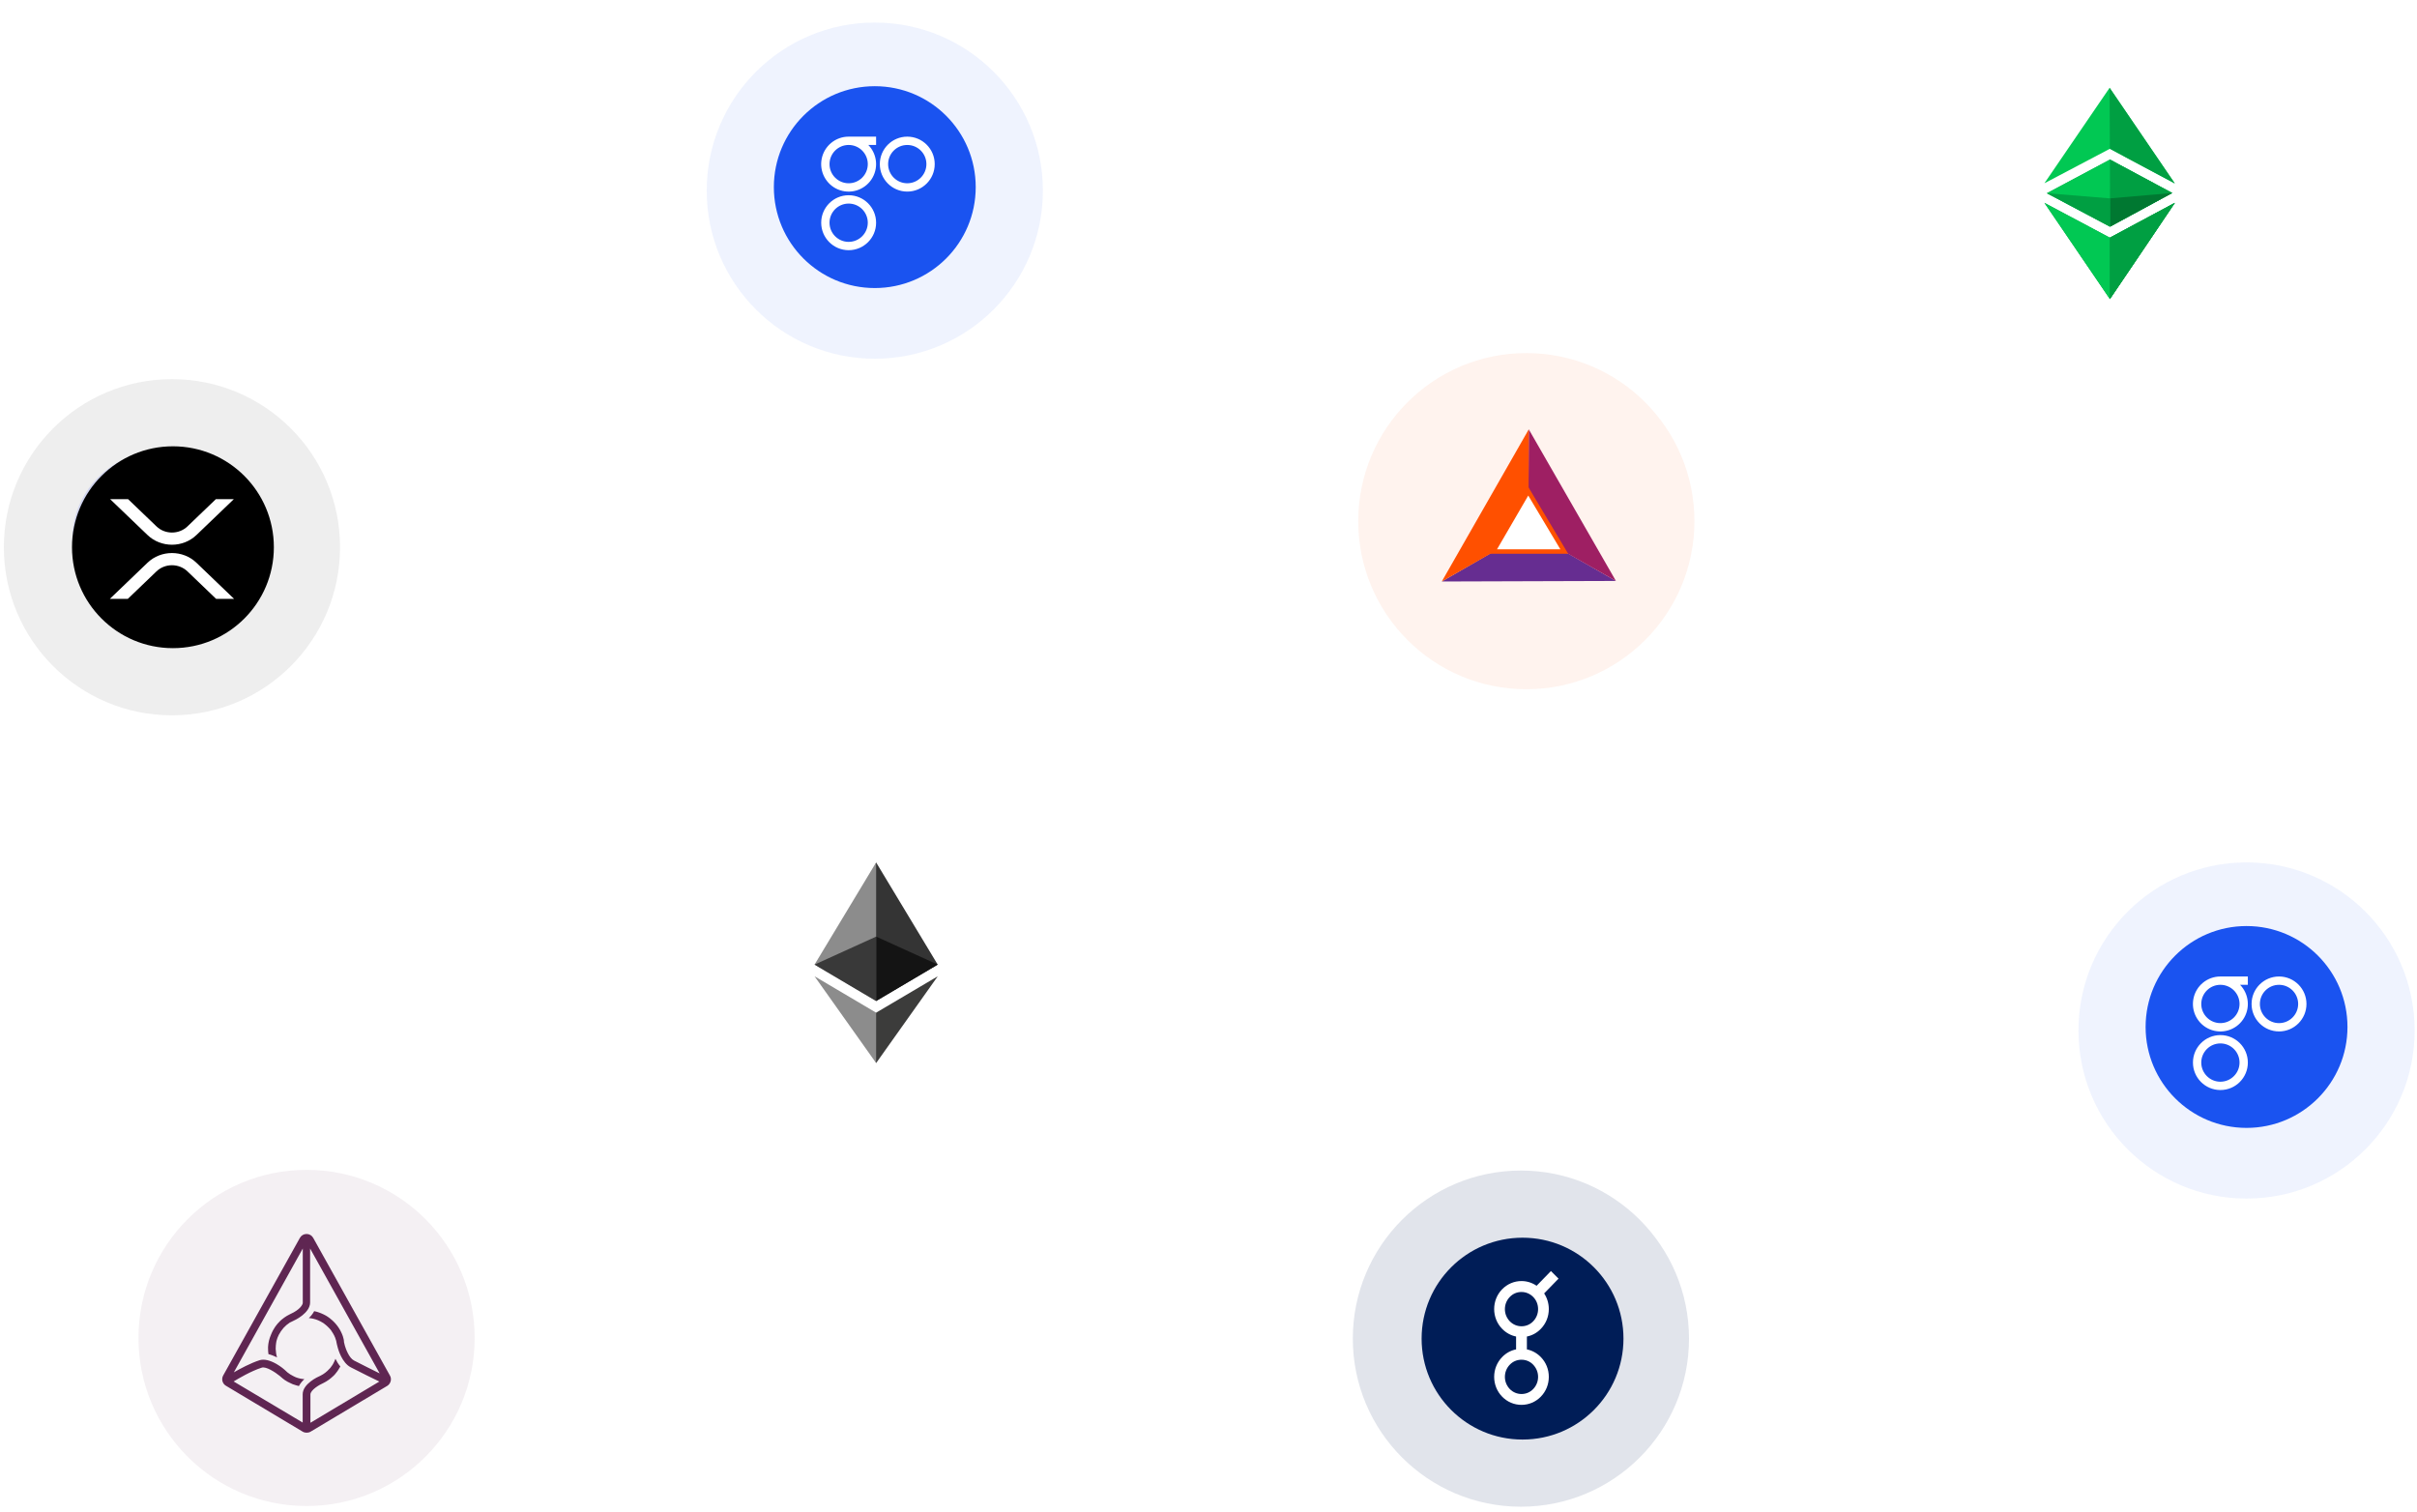 <svg width="454" height="284" viewBox="0 0 454 284" fill="none" xmlns="http://www.w3.org/2000/svg">
<rect width="452.829" height="278.79" fill="black" fill-opacity="0" transform="translate(0.727 4.238)"/>
<rect width="63.145" height="63.145" fill="black" fill-opacity="0" transform="translate(133 149.273)"/>
<g filter="url(#filter0_d)">
<circle cx="164.573" cy="180.846" r="31.573" fill="white"/>
</g>
<rect width="23.142" height="37.688" fill="black" fill-opacity="0" transform="translate(153.002 162.004)"/>
<rect width="23.142" height="37.688" fill="black" fill-opacity="0" transform="translate(153.002 162.004)"/>
<path d="M164.569 162.004L164.316 162.863V187.782L164.569 188.035L176.137 181.197L164.569 162.004Z" fill="#343434"/>
<path d="M164.569 162.004L153.002 181.197L164.569 188.035V175.939V162.004Z" fill="#8C8C8C"/>
<path d="M164.57 190.225L164.428 190.398V199.275L164.57 199.691L176.144 183.391L164.57 190.225Z" fill="#3C3C3B"/>
<path d="M164.569 199.691V190.225L153.002 183.391L164.569 199.691Z" fill="#8C8C8C"/>
<path d="M164.57 188.033L176.138 181.195L164.57 175.938V188.033Z" fill="#141414"/>
<path d="M153.002 181.195L164.569 188.033V175.938L153.002 181.195Z" fill="#393939"/>
<rect width="63.145" height="63.145" fill="black" fill-opacity="0" transform="translate(255.129 66.324)"/>
<circle cx="286.702" cy="97.897" r="31.573" fill="#FF5000" fill-opacity="0.07"/>
<rect width="32.706" height="28.582" fill="black" fill-opacity="0" transform="translate(270.82 80.648)"/>
<rect width="32.706" height="28.582" fill="black" fill-opacity="0" transform="translate(270.82 80.648)"/>
<rect width="32.706" height="28.582" fill="black" fill-opacity="0" transform="translate(270.82 80.648)"/>
<path d="M303.526 109.129L287.186 99.766L270.82 109.232L303.526 109.129Z" fill="#662D91"/>
<path d="M287.16 80.648L287.057 99.764L303.526 109.127L287.16 80.648Z" fill="#9E1F63"/>
<path d="M270.82 109.23L287.108 99.919L287.16 80.648L270.82 109.23Z" fill="#FF5000"/>
<path d="M287.057 92.269L280.469 103.604H293.826L287.057 92.269Z" fill="white" stroke="#FF5000" stroke-width="0.83" stroke-miterlimit="10"/>
<rect width="63.145" height="63.145" fill="black" fill-opacity="0" transform="translate(364.691 4.762)"/>
<g filter="url(#filter1_d)">
<circle cx="396.264" cy="36.334" r="31.573" fill="white"/>
</g>
<rect width="24.499" height="39.676" fill="black" fill-opacity="0" transform="translate(384.014 16.496)"/>
<rect width="24.499" height="39.676" fill="black" fill-opacity="0" transform="translate(384.014 16.496)"/>
<rect width="24.499" height="39.676" fill="black" fill-opacity="0" transform="translate(384.014 16.496)"/>
<rect width="24.499" height="39.676" fill="black" fill-opacity="0" transform="translate(384.014 16.496)"/>
<path d="M384.014 38.104C388.331 40.394 392.83 42.794 396.313 44.65L408.512 38.106C404.096 44.669 400.416 50.129 396.313 56.172C392.205 50.141 387.666 43.485 384.014 38.104ZM384.486 36.296L396.327 29.977L408.016 36.25L396.337 42.575L384.486 36.296Z" fill="#009F42"/>
<rect width="24.499" height="39.675" fill="black" fill-opacity="0" transform="translate(384.014 16.496)"/>
<path d="M384.014 38.104C388.331 40.394 392.83 42.795 396.313 44.651L408.512 38.106C404.096 44.669 400.416 50.129 396.313 56.172C392.205 50.142 387.666 43.486 384.014 38.104ZM384.486 36.296L396.327 29.977L408.016 36.25L396.337 42.575L384.486 36.296ZM396.311 27.948L384.015 34.423L396.258 16.496L408.508 34.462L396.311 27.948Z" fill="#01C853"/>
<path d="M396.314 44.651L408.513 38.106C404.096 44.669 396.314 56.172 396.314 56.172L396.314 44.651ZM396.328 29.977L408.016 36.25L396.338 42.575L396.328 29.977ZM396.311 27.948L396.258 16.496L408.508 34.462L396.311 27.948Z" fill="#009F42"/>
<path d="M396.328 37.265L408.017 36.25L396.338 42.575L396.328 37.265H396.328Z" fill="#007831"/>
<path d="M396.328 37.266L384.486 36.297L396.318 42.576L396.328 37.266H396.328Z" fill="#009F42"/>
<path d="M396.315 44.65L408.514 38.105C404.097 44.669 400.418 50.128 396.314 56.171L396.315 44.65Z" fill="#009F42"/>
<rect width="63.145" height="63.145" fill="black" fill-opacity="0" transform="translate(254.109 219.883)"/>
<circle cx="285.682" cy="251.455" r="31.573" fill="#001D57" fill-opacity="0.12"/>
<rect width="37.916" height="37.916" fill="black" fill-opacity="0" transform="translate(267.031 232.496)"/>
<rect width="37.916" height="37.916" fill="black" fill-opacity="0" transform="translate(267.031 232.496)"/>
<path d="M285.989 270.412C296.46 270.412 304.947 261.924 304.947 251.454C304.947 240.984 296.46 232.496 285.989 232.496C275.519 232.496 267.031 240.984 267.031 251.454C267.031 261.924 275.519 270.412 285.989 270.412Z" fill="#001D57"/>
<path d="M291.321 238.762L292.746 240.189L290.048 242.962C290.616 243.827 290.923 244.846 290.923 245.898C290.923 247.307 290.396 248.618 289.432 249.608C288.712 250.362 287.803 250.862 286.805 251.06V253.476C287.792 253.676 288.702 254.178 289.428 254.924C290.396 255.918 290.923 257.229 290.923 258.638C290.923 260.047 290.396 261.358 289.428 262.352C288.461 263.346 287.163 263.896 285.791 263.896C284.409 263.896 283.125 263.35 282.153 262.352C281.189 261.362 280.658 260.037 280.658 258.638C280.658 257.239 281.189 255.914 282.149 254.928C282.869 254.174 283.779 253.674 284.776 253.476V251.06C283.789 250.86 282.879 250.358 282.153 249.612C281.189 248.622 280.658 247.297 280.658 245.898C280.658 244.499 281.189 243.175 282.153 242.184C283.121 241.19 284.419 240.64 285.791 240.64C286.81 240.64 287.79 240.951 288.629 241.527L291.321 238.762ZM285.791 255.418C284.947 255.418 284.17 255.746 283.591 256.354C283.002 256.96 282.673 257.774 282.673 258.638C282.673 259.497 282.998 260.299 283.591 260.922C284.177 261.524 284.961 261.858 285.791 261.858C286.634 261.858 287.411 261.53 287.991 260.922C288.58 260.316 288.909 259.502 288.909 258.638C288.909 257.779 288.583 256.977 287.986 256.35C287.411 255.746 286.634 255.418 285.791 255.418ZM287.986 248.202C288.58 247.592 288.909 246.778 288.909 245.914C288.909 245.036 288.586 244.229 287.991 243.63C287.405 243.028 286.621 242.693 285.791 242.693C284.947 242.693 284.17 243.021 283.591 243.63C283.002 244.235 282.673 245.049 282.673 245.914C282.673 246.773 282.998 247.575 283.591 248.197C284.177 248.799 284.961 249.134 285.791 249.134C286.634 249.134 287.411 248.806 287.986 248.202Z" fill="white"/>
<rect width="63.145" height="63.145" fill="black" fill-opacity="0" transform="translate(132.746 4.238)"/>
<circle cx="164.319" cy="35.811" r="31.573" fill="#1A53F0" fill-opacity="0.07"/>
<rect width="37.916" height="37.916" fill="black" fill-opacity="0" transform="translate(145.359 16.191)"/>
<rect width="37.916" height="37.916" fill="black" fill-opacity="0" transform="translate(145.359 16.191)"/>
<path d="M164.317 54.108C174.788 54.108 183.275 45.62 183.275 35.15C183.275 24.679 174.788 16.191 164.317 16.191C153.847 16.191 145.359 24.679 145.359 35.15C145.359 45.62 153.847 54.108 164.317 54.108Z" fill="#1A53F0"/>
<path d="M159.408 36.675C156.56 36.675 154.252 38.986 154.252 41.836C154.252 44.685 156.561 46.996 159.408 46.996C162.256 46.996 164.564 44.685 164.564 41.836C164.564 38.986 162.256 36.675 159.408 36.675H159.408ZM159.408 45.435C157.423 45.435 155.814 43.824 155.814 41.837C155.814 39.851 157.423 38.24 159.408 38.24C161.393 38.24 163.002 39.851 163.002 41.837C162.999 43.823 161.391 45.431 159.408 45.435ZM170.418 25.668C167.571 25.668 165.263 27.978 165.263 30.828C165.263 33.678 167.571 35.988 170.418 35.988C173.266 35.988 175.574 33.678 175.574 30.828C175.574 27.978 173.266 25.668 170.418 25.668ZM170.418 34.427C168.433 34.427 166.824 32.817 166.824 30.83C166.824 28.843 168.433 27.233 170.418 27.233C172.403 27.233 174.013 28.843 174.013 30.83C174.009 32.815 172.402 34.424 170.418 34.427ZM159.408 25.668C156.953 25.666 154.838 27.397 154.349 29.804C153.862 32.212 155.137 34.63 157.398 35.587C159.659 36.542 162.28 35.771 163.664 33.742C165.048 31.713 164.813 28.989 163.1 27.229H164.562V25.668H159.408ZM163.002 30.828C163.002 32.815 161.393 34.425 159.408 34.425C157.423 34.425 155.814 32.815 155.814 30.828C155.814 28.841 157.423 27.231 159.408 27.231C161.392 27.233 163.001 28.842 163.004 30.828H163.002Z" fill="white"/>
<rect width="63.145" height="63.145" fill="black" fill-opacity="0" transform="translate(390.41 162)"/>
<circle cx="421.983" cy="193.573" r="31.573" fill="#1A53F0" fill-opacity="0.07"/>
<rect width="37.916" height="37.916" fill="black" fill-opacity="0" transform="translate(403.023 173.953)"/>
<rect width="37.916" height="37.916" fill="black" fill-opacity="0" transform="translate(403.023 173.953)"/>
<path d="M421.981 211.869C432.452 211.869 440.94 203.381 440.94 192.911C440.94 182.441 432.452 173.953 421.981 173.953C411.511 173.953 403.023 182.441 403.023 192.911C403.023 203.381 411.511 211.869 421.981 211.869Z" fill="#1A53F0"/>
<path d="M417.072 194.437C414.225 194.437 411.916 196.747 411.916 199.597C411.916 202.447 414.225 204.757 417.072 204.757C419.92 204.757 422.228 202.447 422.228 199.597C422.228 196.747 419.92 194.437 417.072 194.437H417.072ZM417.072 203.197C415.087 203.197 413.478 201.586 413.478 199.599C413.478 197.612 415.087 196.002 417.072 196.002C419.057 196.002 420.666 197.612 420.666 199.599C420.663 201.584 419.055 203.193 417.072 203.197ZM428.082 183.43C425.235 183.43 422.927 185.74 422.927 188.59C422.927 191.44 425.235 193.75 428.082 193.75C430.93 193.75 433.238 191.44 433.238 188.59C433.238 185.74 430.93 183.43 428.082 183.43ZM428.082 192.189C426.097 192.189 424.488 190.578 424.488 188.592C424.488 186.605 426.097 184.994 428.082 184.994C430.068 184.994 431.677 186.605 431.677 188.592C431.673 190.577 430.066 192.186 428.082 192.189ZM417.072 183.43C414.617 183.428 412.502 185.158 412.014 187.566C411.526 189.974 412.801 192.392 415.062 193.348C417.323 194.304 419.944 193.533 421.328 191.504C422.713 189.475 422.477 186.751 420.764 184.991H422.226V183.43H417.072ZM420.666 188.59C420.666 190.577 419.057 192.187 417.072 192.187C415.087 192.187 413.478 190.577 413.478 188.59C413.478 186.603 415.087 184.992 417.072 184.992C419.056 184.995 420.665 186.604 420.668 188.59H420.666Z" fill="white"/>
<rect width="63.145" height="63.145" fill="black" fill-opacity="0" transform="translate(0.727 71.223)"/>
<circle cx="32.299" cy="102.795" r="31.573" fill="black" fill-opacity="0.07"/>
<rect width="37.916" height="37.916" fill="black" fill-opacity="0" transform="translate(13.525 83.836)"/>
<g opacity="0.2">
<rect width="34.44" height="33.291" fill="black" fill-opacity="0" transform="translate(13.594 84.594)"/>
<path d="M30.814 117.885C40.324 117.885 48.034 110.432 48.034 101.239C48.034 92.046 40.324 84.594 30.814 84.594C21.303 84.594 13.594 92.046 13.594 101.239C13.594 110.432 21.303 117.885 30.814 117.885Z" fill="#5B6DEE"/>
<path d="M27.91 100.22C27.309 100.216 26.71 100.266 26.119 100.369C26.605 96.019 30.355 92.726 34.819 92.727C37.552 92.727 39.425 94.02 39.425 96.699C39.425 99.377 37.177 100.671 33.898 100.671C31.477 100.671 30.331 100.22 27.91 100.22ZM27.733 101.806C24.453 101.806 22.205 103.1 22.205 105.778C22.205 108.457 24.078 109.75 26.811 109.75C31.276 109.75 35.025 106.458 35.511 102.108C34.92 102.211 34.321 102.261 33.721 102.257C31.299 102.257 30.154 101.806 27.733 101.806Z" fill="white"/>
</g>
<circle cx="32.483" cy="102.794" r="18.958" fill="black"/>
<rect width="23.328" height="18.729" fill="black" fill-opacity="0" transform="translate(20.637 93.762)"/>
<rect width="23.328" height="18.729" fill="black" fill-opacity="0" transform="translate(20.637 93.762)"/>
<rect width="23.328" height="18.729" fill="black" fill-opacity="0" transform="translate(20.637 93.762)"/>
<path d="M40.551 93.762H43.925L36.905 100.496C34.364 102.934 30.244 102.934 27.703 100.496L20.684 93.762H24.058L29.39 98.878C31 100.422 33.609 100.422 35.218 98.878L40.551 93.762Z" fill="white"/>
<path d="M24.011 112.491H20.637L27.7 105.715C30.241 103.277 34.361 103.277 36.902 105.715L43.965 112.491H40.591L35.215 107.334C33.605 105.79 30.996 105.79 29.387 107.334L24.011 112.491Z" fill="white"/>
<rect width="63.145" height="63.145" fill="black" fill-opacity="0" transform="translate(26.012 219.754)"/>
<circle cx="57.584" cy="251.327" r="31.573" fill="#5F2652" fill-opacity="0.07"/>
<rect width="31.69" height="37.329" fill="black" fill-opacity="0" transform="translate(41.74 231.797)"/>
<path fill-rule="evenodd" clip-rule="evenodd" d="M64.398 250.992C63.985 249.813 63.278 248.772 62.355 247.966L62.001 247.671L61.981 247.652C61.864 247.554 61.746 247.475 61.628 247.396L61.608 247.377C61.49 247.298 61.372 247.22 61.235 247.141C61.215 247.141 61.215 247.121 61.196 247.121C61.078 247.043 60.94 246.984 60.822 246.925C60.803 246.925 60.803 246.905 60.783 246.905C60.665 246.846 60.528 246.787 60.39 246.728C60.37 246.728 60.37 246.709 60.351 246.709C60.233 246.669 60.115 246.61 59.997 246.571C59.683 246.453 59.349 246.355 59.015 246.296C58.759 246.787 58.406 247.22 58.013 247.593C58.622 247.632 59.211 247.789 59.742 248.005C60.056 248.143 60.37 248.3 60.645 248.477C60.665 248.477 60.685 248.497 60.685 248.497C60.763 248.536 60.822 248.595 60.901 248.654C60.94 248.673 60.96 248.693 60.999 248.732C61.058 248.772 61.137 248.831 61.196 248.889C61.235 248.929 61.274 248.948 61.313 248.988C61.372 249.047 61.431 249.086 61.49 249.145L61.608 249.263L61.765 249.42L61.883 249.538C61.922 249.597 61.981 249.656 62.021 249.695C62.06 249.734 62.099 249.793 62.139 249.833L62.257 250.009C62.296 250.068 62.335 250.108 62.355 250.167L62.473 250.343C62.512 250.402 62.532 250.461 62.571 250.501C62.61 250.559 62.63 250.618 62.669 250.677C62.708 250.736 62.728 250.795 62.767 250.854C62.787 250.913 62.826 250.972 62.846 251.031C62.885 251.11 62.905 251.188 62.944 251.247C63.101 251.64 63.219 252.053 63.278 252.504L63.455 253.192C63.533 253.487 64.241 256.002 65.891 256.846C67.777 257.829 70.272 259.047 71.255 259.518L58.307 267.259V261.955C58.307 261.11 59.977 260.127 60.744 259.793L60.783 259.774C60.94 259.695 61.097 259.617 61.255 259.518L61.313 259.479C61.647 259.283 61.962 259.047 62.257 258.791C62.276 258.772 62.315 258.752 62.335 258.713C62.374 258.693 62.394 258.654 62.433 258.634C62.532 258.556 62.61 258.457 62.708 258.379L62.748 258.34C62.846 258.241 62.944 258.143 63.023 258.025C63.042 257.986 63.082 257.966 63.101 257.927C63.18 257.848 63.239 257.75 63.317 257.652C63.337 257.632 63.357 257.593 63.376 257.573L63.612 257.22C63.612 257.2 63.632 257.2 63.632 257.18C63.73 257.023 63.828 256.846 63.926 256.689C63.533 256.218 63.239 255.707 63.003 255.235C62.905 255.53 62.767 255.825 62.63 256.08C62.571 256.198 62.492 256.316 62.433 256.434C62.414 256.453 62.414 256.473 62.394 256.473C62.335 256.571 62.257 256.67 62.197 256.748C62.178 256.768 62.158 256.807 62.139 256.827C62.08 256.925 62.001 257.004 61.922 257.082C61.903 257.102 61.903 257.121 61.883 257.121C61.412 257.652 60.842 258.104 60.194 258.418L60.076 258.477C59.742 258.615 56.854 259.931 56.854 261.915V267.22L43.887 259.499C44.732 258.988 47.168 257.534 49.172 256.905C49.958 256.65 51.628 257.711 52.571 258.477L52.63 258.536C52.748 258.654 52.885 258.772 53.023 258.87L53.062 258.909C53.356 259.145 53.671 259.381 54.025 259.558L54.26 259.676C54.28 259.676 54.3 259.695 54.3 259.695C54.516 259.813 54.732 259.911 54.968 260.01C55.007 260.029 55.026 260.029 55.066 260.049C55.086 260.049 55.105 260.068 55.144 260.068C55.478 260.186 55.812 260.285 56.146 260.363C56.402 259.872 56.775 259.44 57.168 259.066C56.598 259.027 56.068 258.909 55.557 258.713C55.537 258.693 55.498 258.693 55.478 258.674C55.419 258.654 55.361 258.634 55.302 258.595C55.282 258.575 55.243 258.575 55.223 258.556C55.164 258.536 55.105 258.497 55.066 258.477C54.673 258.281 54.319 258.064 53.985 257.789L53.474 257.318C53.455 257.298 52.826 256.729 51.942 256.218C50.665 255.491 49.584 255.255 48.759 255.51C47.05 256.061 45.105 257.102 43.926 257.789L56.873 234.528V244.724C56.873 245.078 56.343 246.021 54.555 246.827L54.437 246.886C54.26 246.964 54.103 247.062 53.926 247.161L53.887 247.18C53.553 247.377 53.239 247.612 52.924 247.868C52.728 248.025 52.551 248.202 52.394 248.379L52.374 248.398C52.197 248.575 52.04 248.752 51.903 248.948L51.883 248.968C51.804 249.066 51.745 249.165 51.667 249.263C51.667 249.282 51.647 249.282 51.647 249.302C51.588 249.4 51.529 249.479 51.471 249.577C51.471 249.597 51.451 249.597 51.451 249.616L51.274 249.911C51.254 249.931 51.254 249.95 51.235 249.99C51.176 250.088 51.136 250.186 51.097 250.265C51.097 250.284 51.078 250.304 51.078 250.304C51.038 250.402 50.999 250.481 50.96 250.579C50.94 250.618 50.94 250.638 50.92 250.677L50.803 250.972C50.783 251.011 50.783 251.031 50.763 251.07C50.743 251.149 50.724 251.208 50.685 251.286C50.665 251.326 50.665 251.365 50.645 251.404C50.626 251.502 50.586 251.601 50.567 251.679C50.547 251.719 50.547 251.778 50.527 251.817C50.508 251.876 50.508 251.954 50.488 252.013C50.468 252.072 50.468 252.131 50.449 252.19C50.429 252.269 50.429 252.347 50.41 252.426C50.41 252.485 50.39 252.524 50.39 252.583C50.39 252.662 50.37 252.721 50.37 252.799C50.37 252.878 50.37 252.937 50.351 253.015V253.31C50.351 253.664 50.37 254.037 50.429 254.371C50.94 254.489 51.471 254.705 52.04 254.98C51.883 254.469 51.804 253.939 51.785 253.389V253.29C51.785 253.153 51.785 253.035 51.804 252.897V252.799C51.804 252.681 51.824 252.583 51.844 252.465V252.426C51.863 252.308 51.883 252.19 51.903 252.053C51.903 252.013 51.922 251.994 51.922 251.954C51.942 251.856 51.981 251.758 52.001 251.66C52.001 251.64 52.021 251.62 52.021 251.601L52.138 251.247C52.158 251.227 52.158 251.188 52.178 251.169C52.217 251.07 52.256 250.972 52.296 250.893C52.315 250.874 52.315 250.854 52.335 250.815C52.394 250.697 52.433 250.599 52.512 250.501C52.531 250.481 52.531 250.461 52.551 250.442C52.61 250.343 52.649 250.265 52.708 250.167C52.728 250.147 52.728 250.127 52.748 250.108C52.806 250.009 52.885 249.911 52.964 249.813C52.964 249.813 52.964 249.793 52.983 249.793C53.062 249.695 53.121 249.616 53.199 249.518C53.219 249.499 53.219 249.479 53.239 249.459C53.592 249.066 53.985 248.732 54.437 248.438L55.046 248.143C55.38 248.005 58.249 246.65 58.249 244.665V234.528L71.314 257.986C70.154 257.416 68.092 256.395 66.5 255.569C65.577 255.098 64.968 253.428 64.791 252.819L64.614 252.112C64.614 251.738 64.516 251.365 64.398 250.992ZM73.239 258.379L58.838 232.543C58.583 232.072 58.111 231.797 57.581 231.797C57.05 231.797 56.579 232.072 56.323 232.543L41.922 258.379C41.549 259.047 41.765 259.911 42.433 260.304L56.854 268.929C57.089 269.067 57.345 269.126 57.6 269.126C57.856 269.126 58.111 269.067 58.347 268.929L72.748 260.324C73.396 259.911 73.632 259.047 73.239 258.379Z" fill="#5F2652"/>
<defs>
<filter id="filter0_d" x="125" y="145.273" width="79.145" height="79.145" filterUnits="userSpaceOnUse" color-interpolation-filters="sRGB">
<feFlood flood-opacity="0" result="BackgroundImageFix"/>
<feColorMatrix in="SourceAlpha" type="matrix" values="0 0 0 0 0 0 0 0 0 0 0 0 0 0 0 0 0 0 255 0"/>
<feOffset dy="4"/>
<feGaussianBlur stdDeviation="4"/>
<feColorMatrix type="matrix" values="0 0 0 0 0 0 0 0 0 0 0 0 0 0 0 0 0 0 0.14 0"/>
<feBlend mode="normal" in2="BackgroundImageFix" result="effect1_dropShadow"/>
<feBlend mode="normal" in="SourceGraphic" in2="effect1_dropShadow" result="shape"/>
</filter>
<filter id="filter1_d" x="356.691" y="0.762" width="79.145" height="79.145" filterUnits="userSpaceOnUse" color-interpolation-filters="sRGB">
<feFlood flood-opacity="0" result="BackgroundImageFix"/>
<feColorMatrix in="SourceAlpha" type="matrix" values="0 0 0 0 0 0 0 0 0 0 0 0 0 0 0 0 0 0 255 0"/>
<feOffset dy="4"/>
<feGaussianBlur stdDeviation="4"/>
<feColorMatrix type="matrix" values="0 0 0 0 0 0 0 0 0 0 0 0 0 0 0 0 0 0 0.14 0"/>
<feBlend mode="normal" in2="BackgroundImageFix" result="effect1_dropShadow"/>
<feBlend mode="normal" in="SourceGraphic" in2="effect1_dropShadow" result="shape"/>
</filter>
</defs>
</svg>
